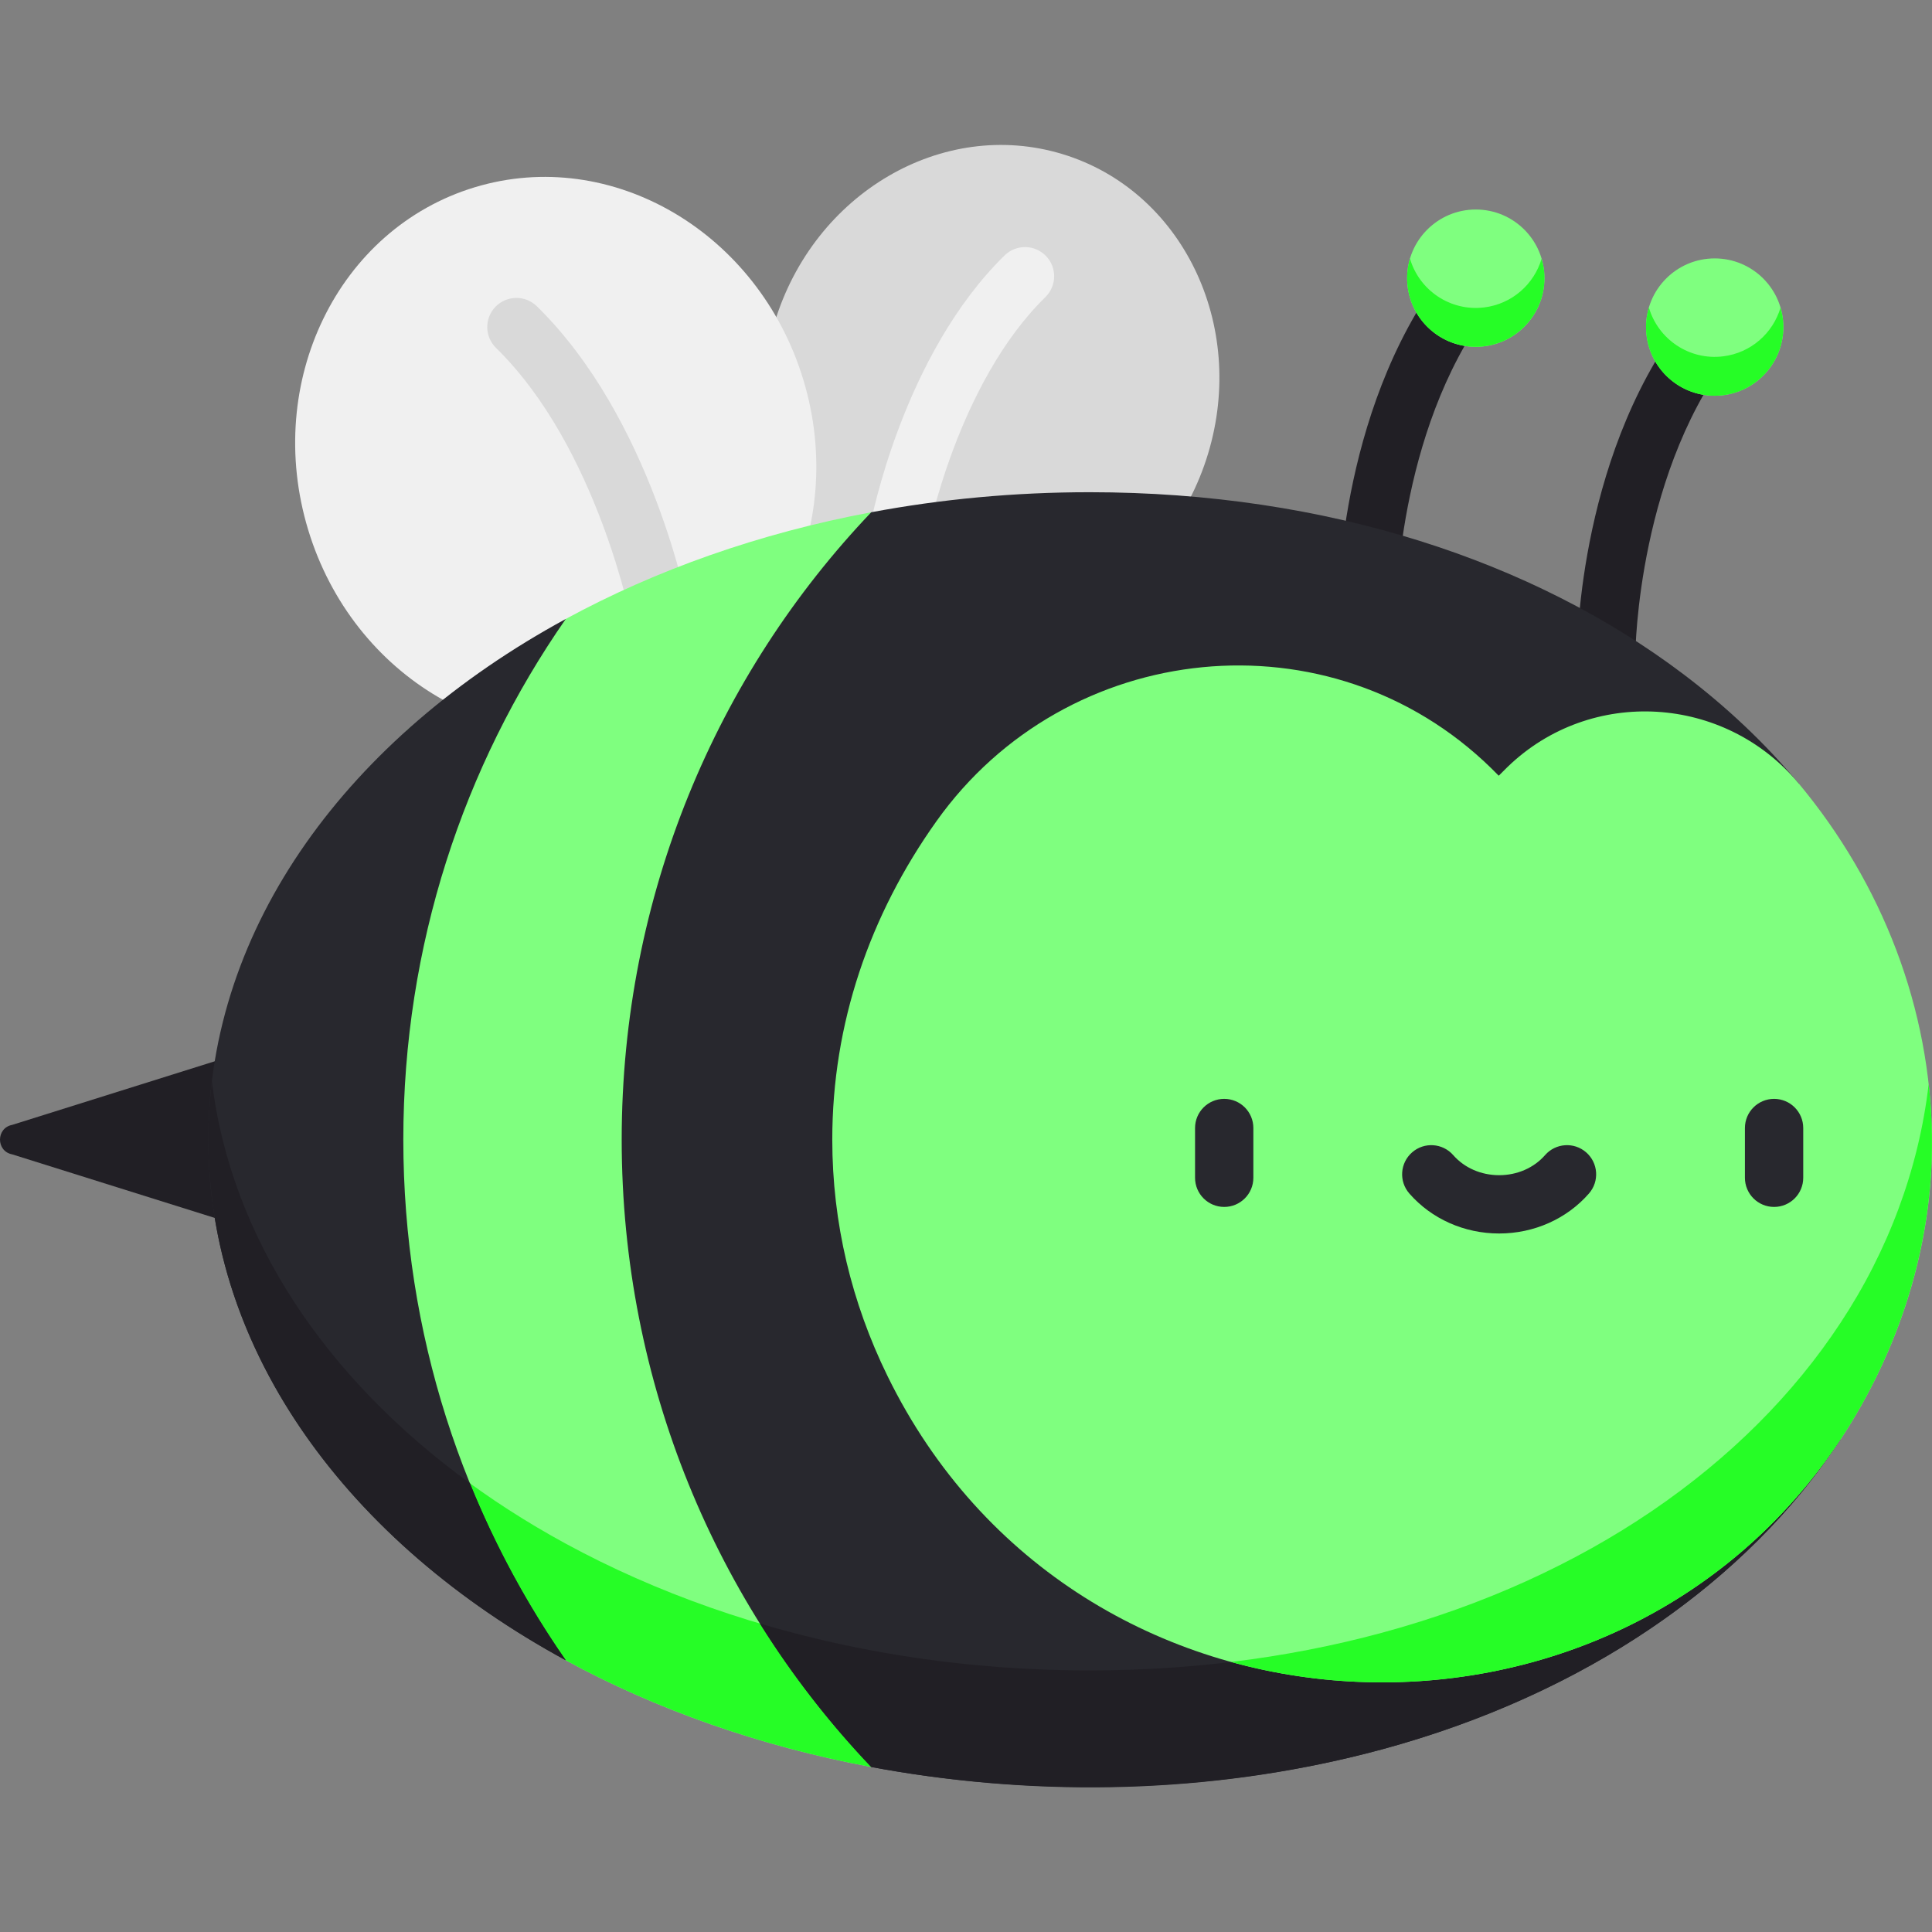 <?xml version="1.0"?>
<svg xmlns="http://www.w3.org/2000/svg" xmlns:xlink="http://www.w3.org/1999/xlink" version="1.1" id="Capa_1" x="0px" y="0px" viewBox="0 0 512 512" style="enable-background:new 0 0 512 512;" xml:space="preserve" width="512px" height="512px" class=""><rect x="0" y="0" width="512" height="512" fill="#808080" stroke="none"/><g><g>
	<path style="fill:#211F25" d="M362.355,167.913c-0.012,0-0.024,0-0.035,0c-4.265-0.02-7.707-3.485-7.692-7.749   c0.008-2.226,0.537-54.924,30.501-91.357c2.71-3.296,7.58-3.77,10.876-1.059c3.296,2.71,3.77,7.579,1.06,10.876   c-26.411,32.112-26.98,81.112-26.984,81.604C370.057,164.478,366.603,167.913,362.355,167.913z" data-original="#333E40" class="" data-old_color="#333E40"/>
	<path style="fill:#211F25" d="M425.668,180.88c-0.012,0-0.024,0-0.035,0c-4.265-0.02-7.707-3.485-7.692-7.749   c0.008-2.226,0.537-54.924,30.501-91.357c2.711-3.296,7.58-3.77,10.876-1.059c3.296,2.71,3.77,7.579,1.06,10.876   c-26.411,32.112-26.98,81.112-26.984,81.604C433.37,177.445,429.916,180.88,425.668,180.88z" data-original="#333E40" class="" data-old_color="#333E40"/>
	<path style="fill:#211F25" d="M3.228,298.106c-4.304,0.826-4.304,6.987,0,7.812l63.349,19.879v-47.581L3.228,298.106z" data-original="#333E40" class="" data-old_color="#333E40"/>
</g><ellipse transform="matrix(-0.29 0.957 -0.957 -0.29 437.227 -118.634)" style="fill:#D9D9D9;" cx="262.596" cy="102.781" rx="64.83" ry="60.009" data-original="#D9D9D9" class=""/><g>
	<path style="fill:#F0F0F0;" d="M238.176,148.636c-0.475,0-0.956-0.043-1.438-0.135c-4.191-0.79-6.95-4.823-6.163-9.014   c0.346-1.846,8.793-45.524,35.661-71.801c3.051-2.984,7.944-2.929,10.926,0.122c2.983,3.05,2.929,7.943-0.122,10.926   c-23.338,22.825-31.203,63.204-31.279,63.609C245.058,146.05,241.816,148.636,238.176,148.636z" data-original="#F0F0F0" class=""/>
	
		<ellipse transform="matrix(-0.29 -0.957 0.957 -0.29 74.668 296.312)" style="fill:#F0F0F0;" cx="147.189" cy="120.474" rx="74.067" ry="68.56" data-original="#F0F0F0" class=""/>
</g><path style="fill:#D9D9D9;" d="M175.083,171.757c-3.643,0-6.886-2.588-7.583-6.299c-0.095-0.5-9.139-46.936-36.048-73.254  c-3.05-2.983-3.105-7.876-0.122-10.926c2.983-3.048,7.875-3.107,10.926-0.122c30.451,29.782,40.036,79.351,40.429,81.447  c0.787,4.194-1.975,8.231-6.169,9.018C176.035,171.713,175.555,171.757,175.083,171.757z" data-original="#D9D9D9" class=""/><path style="fill:#7FFF7F" d="M198.964,340.578v-92.911l40.761-79.724l-8.836-32.191c-29.661,5.55-57.058,15.285-80.952,28.275  l-42.097,29.48l-23.966,75.14v71.332l29.371,67.734l36.691,32.282c23.894,12.991,51.291,22.726,80.952,28.275l14.83-35.382  L198.964,340.578z" data-original="#FFCE1C" class="" data-old_color="#FFCE1C"/><path style="fill:#26FD26" d="M243.003,439.369c-4.075-0.595-8.119-1.253-12.115-2.003c-29.661-5.55-57.058-15.285-80.952-28.275  c-20.924-11.382-39.159-25.275-53.901-41.065l17.21,39.689l36.691,32.282c1.494,0.812,3,1.611,4.52,2.397  c4.562,2.359,9.243,4.601,14.037,6.721c12.908,5.707,26.758,10.537,40.592,14.225c7.112,1.897,14.386,3.545,21.802,4.933  L243.003,439.369z" data-original="#FAA330" class="" data-old_color="#FAA330"/><g>
	<path style="fill:#28282E" d="M106.883,302.007c0,51.426,15.946,99.048,43.054,137.989   C92.466,408.734,55.21,358.569,55.21,302.007c0-56.552,37.256-106.726,94.727-137.978   C122.829,202.97,106.883,250.593,106.883,302.007z" data-original="#3B484A" class="active-path" data-old_color="#3B484A"/>
	<path style="fill:#28282E" d="M487.777,381.44c-24.927,37.959-67.661,67.557-121.494,82.151   c-23.853,6.47-49.885,9.994-77.51,9.994c-19.977,0-39.375-1.84-57.885-5.312c-40.915-42.951-66.131-101.601-66.131-166.264   c0-64.654,25.217-123.303,66.131-166.254c18.509-3.473,37.908-5.312,57.885-5.312c62.958,0,117.629,18.292,157.108,48.046   c11.637,8.774,21.961,18.53,30.777,29.113L487.777,381.44z" data-original="#3B484A" class="active-path" data-old_color="#3B484A"/>
</g><path style="fill:#211F25" d="M366.282,432.684c-23.853,6.47-49.885,9.994-77.51,9.994c-19.977,0-39.375-1.84-57.885-5.312  c-10.112-1.892-19.955-4.282-29.492-7.11c8.567,13.685,18.452,26.426,29.492,38.016c2.314,0.434,4.641,0.843,6.983,1.225  c42.517,6.949,86.768,5.388,128.412-5.907c43.803-11.88,85.873-35.445,114.019-71.701c2.644-3.407,5.138-6.892,7.475-10.45  l-1.806-28.233C460.815,389.879,418.844,418.437,366.282,432.684z" data-original="#333E40" class="" data-old_color="#333E40"/><path style="fill:#7FFF7F" d="M511.996,302.007c0.219,28.162-8.749,56.004-24.22,79.432  c-60.189,91.151-202.467,85.55-252.58-16.784c-9.508-19.409-14.634-40.543-14.634-62.648c0-30.663,9.869-59.455,27.604-84.372  c34.507-48.501,104.432-55.652,147.011-14.065c0.672,0.661,1.343,1.323,2.005,2.005c0.672-0.682,1.343-1.343,2.005-2.005  c0.134-0.134,0.269-0.259,0.403-0.392c22.003-21.227,57.491-19.057,77.066,4.424C498.75,234.102,511.725,267.224,511.996,302.007z" data-original="#FFCE1C" class="" data-old_color="#FFCE1C"/><path style="fill:#26FD26" d="M511.918,298.451c-0.121-3.725-0.393-7.446-0.805-11.15c-2.599,22.519-10.844,44.315-23.337,63.234  c-24.927,37.959-67.661,67.558-121.494,82.151c-12.748,3.457-26.124,6.065-40.029,7.751c58.09,16.041,124.955-3.618,161.522-58.996  c14.062-21.297,22.712-46.267,24.039-71.801C512.007,305.977,512.039,302.213,511.918,298.451z" data-original="#FAA330" class="" data-old_color="#FAA330"/><path style="fill:#211F25" d="M56.15,286.554c-0.177,1.458-0.326,2.922-0.452,4.391c-0.044,0.51-0.078,1.022-0.116,1.533  c-1.15,15.346,0.497,30.826,4.799,45.599c8.608,29.556,27.381,55.174,50.511,75.124c11.575,9.982,24.679,18.98,39.047,26.795  c-10.109-14.521-18.664-30.252-25.42-46.936C86.403,365.354,61.196,328.09,56.15,286.554z" data-original="#333E40" class="" data-old_color="#333E40"/><g>
	<path style="fill:#28282E" d="M324.427,319.849c-4.268,0-7.726-3.459-7.726-7.726v-13.186c0-4.267,3.458-7.726,7.726-7.726   s7.726,3.459,7.726,7.726v13.186C332.154,316.389,328.695,319.849,324.427,319.849z" data-original="#3B484A" class="active-path" data-old_color="#3B484A"/>
	<path style="fill:#28282E" d="M470.149,319.849c-4.268,0-7.726-3.459-7.726-7.726v-13.186c0-4.267,3.458-7.726,7.726-7.726   c4.268,0,7.726,3.459,7.726,7.726v13.186C477.876,316.389,474.417,319.849,470.149,319.849z" data-original="#3B484A" class="active-path" data-old_color="#3B484A"/>
	<path style="fill:#28282E" d="M397.289,326.888c-9.239,0-17.914-3.863-23.8-10.597c-2.809-3.213-2.481-8.094,0.732-10.902   c3.212-2.808,8.094-2.48,10.901,0.732c2.953,3.378,7.387,5.315,12.166,5.315c4.78,0,9.213-1.937,12.165-5.315   c2.809-3.213,7.691-3.542,10.902-0.732c3.213,2.808,3.542,7.689,0.733,10.902C415.202,323.025,406.529,326.888,397.289,326.888z" data-original="#3B484A" class="active-path" data-old_color="#3B484A"/>
</g><circle style="fill:#7FFF7F" cx="391.098" cy="73.718" r="18.195" data-original="#FFCE1C" class="" data-old_color="#FFCE1C"/><path style="fill:#26FD26" d="M408.535,68.588c-2,6.722-7.806,11.968-15.211,12.881c-8.974,1.107-17.207-4.53-19.667-12.934  c-0.693,2.331-0.936,4.837-0.62,7.405c1.231,9.973,10.313,17.061,20.286,15.831c9.973-1.231,17.061-10.313,15.831-20.287  C409.032,70.486,408.809,69.525,408.535,68.588z" data-original="#FAA330" class="" data-old_color="#FAA330"/><circle style="fill:#7FFF7F" cx="454.413" cy="86.677" r="18.195" data-original="#FFCE1C" class="" data-old_color="#FFCE1C"/><path style="fill:#26FD26" d="M471.848,81.556c-2,6.722-7.806,11.968-15.211,12.881c-8.974,1.107-17.207-4.53-19.667-12.934  c-0.693,2.331-0.936,4.837-0.62,7.405c1.231,9.973,10.313,17.061,20.286,15.831c9.973-1.231,17.061-10.313,15.831-20.287  C472.345,83.453,472.122,82.492,471.848,81.556z" data-original="#FAA330" class="" data-old_color="#FAA330"/></g> </svg>
